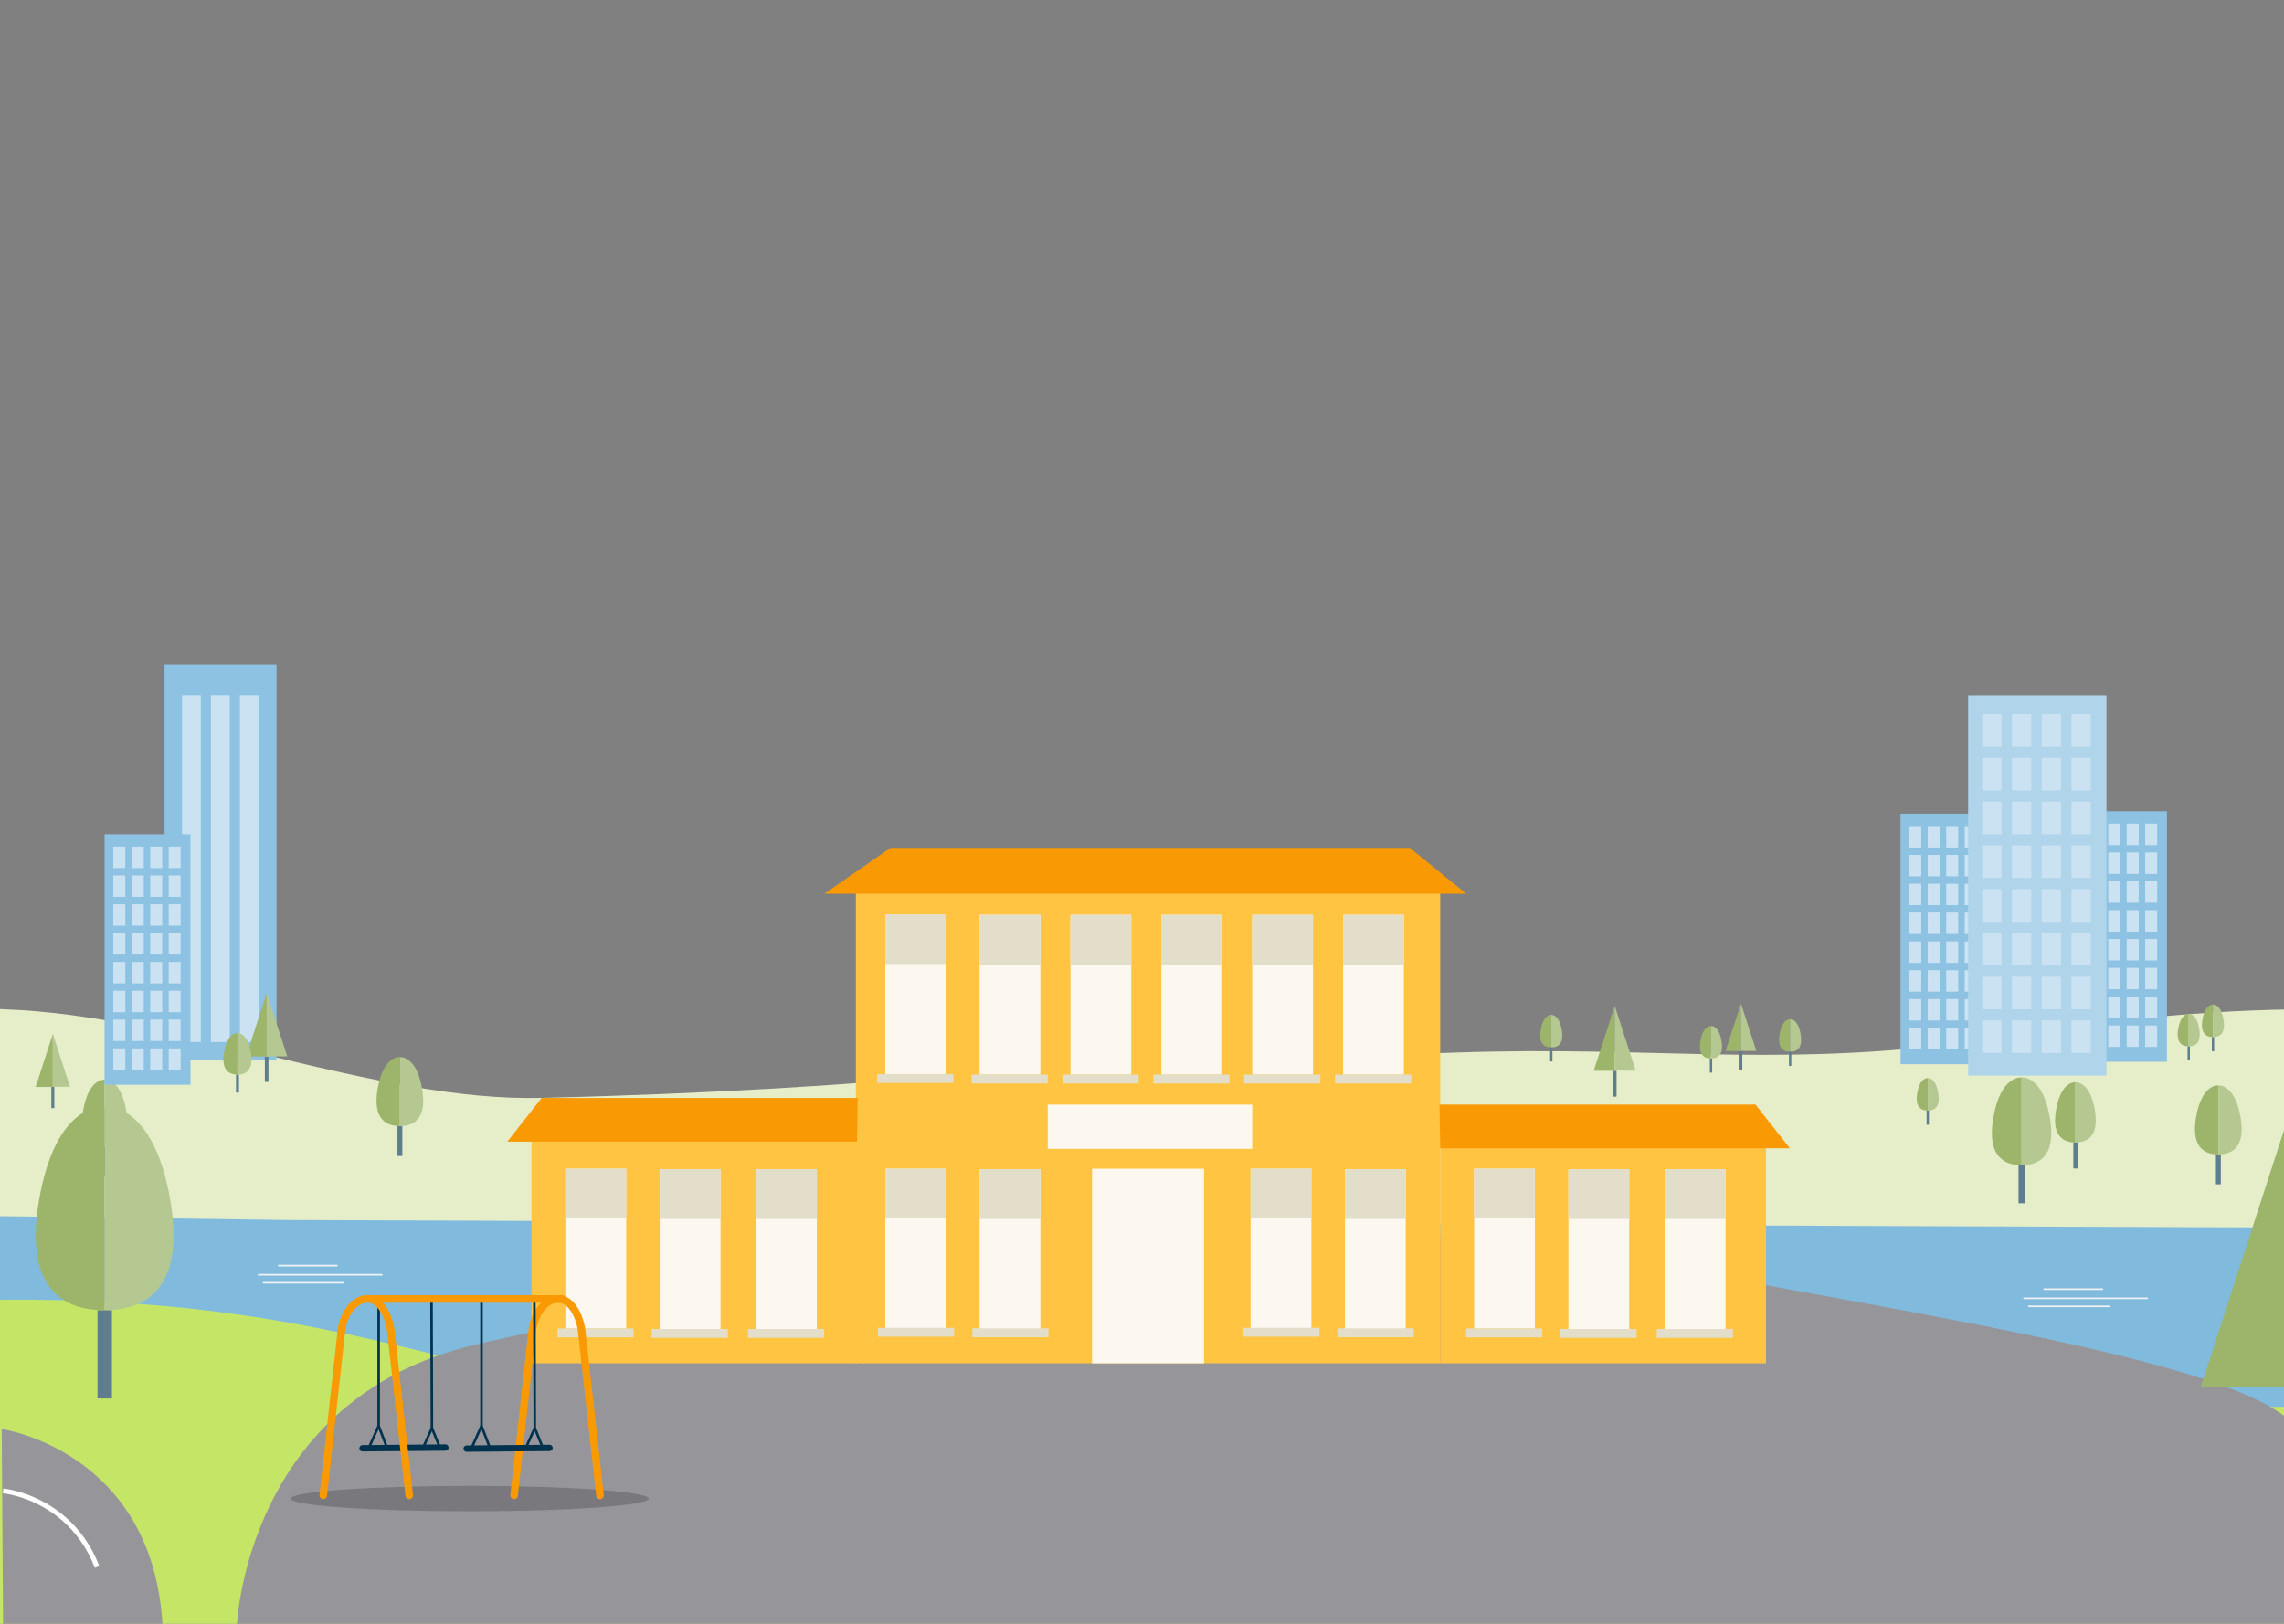 <svg xmlns="http://www.w3.org/2000/svg" viewBox="0 0 1440 1024"><rect x="0" y="0" width="1440" height="1024" fill="#808080" stroke="none"/><title>École</title><g id="fond"><path d="M2321.89,690c-270.68-14.11-198.46-39.65-448.64-20.45-207.59,15.93-362.4-33.94-428-33-262.17,3.59-597.54,120.87-605.62,123.79-227.4,82.11,2501.67,142.79,3481.79,135.17V686.38C4074,725.66,2799.05,714.88,2321.89,690Z" style="fill:#e5eec9"/><path d="M1277.21,772.89c-3.53-2.92-40.2-37.21-43.63-40.29-18.29-16.4,91-85.18-.44-74.28-119.74,14.27-193.11,1.25-315.07,5.45-121.06,4.17-262.32,7.18-317,13.59s-154.3,12.5-259.58,15-229.3-52.31-339.57-55.9c-93.24-3-338.7-61-486.93,121.27,0,0,3.29,84.54,252.33,79.27C14.3,831.81,1451.83,917.16,1277.21,772.89Z" style="fill:#e5eec9"/><path d="M-4345.21,802.67s313.32-40.58,861.61-36.19,928.24-18,1348.6-10.4,696.94,7.25,696.94,7.25l294-35.39a730.9,730.9,0,0,1,133-3.8l535.63,35.55q15.21,1,30.45,1.21l626.86,8.49,1095.33,4.1,166,.62L2188,780.67a950.79,950.79,0,0,1,116.45,8.18l587.75,77.8c-203.55,5.33-586,69.43-1050.5,69.51-1537.52.28-4060-83.28-4698.65-80.87C-3688.49,858.44-4345.21,802.67-4345.21,802.67Z" style="fill:#80bbde"/><path d="M2892.23,866.65c-100.14,9.72-1421.09,21-1548.91,21-158.45,0-810.14,7.5-932.62-5.73C290.41,869,203,817.62,0,819.64c-1050.41,10.45-2943.84-6.11-3403.42,31.48-142,11.61-696.57-15.57-1004.39,4.4S-4915.7,842.2-5162,835.33s-514.36,41.78-760.61,43.22-593.77-16.38-1086.28-23-946.53-20.19-946.53-20.19c-364.78,0-566.79,107-686.82,117.33v72.2l12963.66,1V868.19C4320.37,868.3,2893.32,866.55,2892.23,866.65Z" style="fill:#c5e567"/></g><g id="ECOLE"><path d="M1451.5,909.16v115.7l-1302.13-.24s5.79-142.72,150-176.57c132.91-31.21,198.36-29.12,335.36-62.45,44.59-10.84,83.65-10.17,116.05-4.32,73.59,13.28,149.74-13.52,222.78,2.15,187.71,40.27,472.63,74.76,478,125.73" style="fill:#96969a"/><path d="M252.1,666.63s-10.53-1.27-14.09,20.42c-3.22,19.61,6.47,23.09,14.09,23.09Z" style="fill:#9db56b"/><path d="M252.1,666.63s10.53-1.27,14.09,20.42c3.22,19.61-6.47,23.09-14.09,23.09Z" style="fill:#b6c891"/><rect x="250.58" y="710.14" width="3.09" height="18.84" style="fill:#5e7e8f"/><path d="M1274.56,679.44s-13.4-1.62-17.94,26c-4.09,25,8.24,29.39,17.94,29.39Z" style="fill:#9db56b"/><path d="M1274.56,679.44s13.4-1.62,17.93,26c4.09,25-8.24,29.39-17.93,29.39Z" style="fill:#b6c891"/><rect x="1272.62" y="734.82" width="3.93" height="23.98" style="fill:#5e7e8f"/><path d="M1398.58,684.51s-10.53-1.27-14.09,20.43c-3.22,19.61,6.47,23.09,14.09,23.09Z" style="fill:#9db56b"/><path d="M1398.58,684.51s10.53-1.27,14.09,20.43c3.22,19.61-6.47,23.09-14.09,23.09Z" style="fill:#b6c891"/><rect x="1397.06" y="728.03" width="3.09" height="18.84" style="fill:#5e7e8f"/><path d="M1308.49,682.51s-9.17-1.1-12.28,17.81c-2.8,17.09,5.64,20.13,12.28,20.13Z" style="fill:#9db56b"/><path d="M1308.49,682.51s9.18-1.1,12.29,17.81c2.8,17.09-5.64,20.13-12.29,20.13Z" style="fill:#b6c891"/><rect x="1307.17" y="720.45" width="2.69" height="16.43" style="fill:#5e7e8f"/><path d="M1379.92,639.34s-5-.6-6.65,9.63c-1.52,9.25,3,10.9,6.65,10.9Z" style="fill:#9db56b"/><path d="M1379.92,639.34s5-.6,6.64,9.63c1.52,9.25-3,10.9-6.64,10.9Z" style="fill:#b6c891"/><rect x="1379.2" y="659.87" width="1.46" height="8.89" style="fill:#5e7e8f"/><path d="M1395.22,633.49s-5-.6-6.65,9.63c-1.52,9.26,3,10.9,6.65,10.9Z" style="fill:#9db56b"/><path d="M1395.22,633.49s5-.6,6.64,9.63c1.52,9.26-3,10.9-6.64,10.9Z" style="fill:#b6c891"/><rect x="1394.5" y="654.02" width="1.46" height="8.89" style="fill:#5e7e8f"/><path d="M1215.38,679.85s-5-.6-6.65,9.63c-1.51,9.25,3.06,10.9,6.65,10.9Z" style="fill:#9db56b"/><path d="M1215.38,679.85s5-.6,6.65,9.63c1.52,9.25-3,10.9-6.65,10.9Z" style="fill:#b6c891"/><rect x="1214.66" y="700.38" width="1.46" height="8.89" style="fill:#5e7e8f"/><path d="M1078.71,647s-5-.6-6.65,9.63c-1.52,9.25,3.06,10.9,6.65,10.9Z" style="fill:#9db56b"/><path d="M1078.71,647s5-.6,6.65,9.63c1.52,9.25-3.06,10.9-6.65,10.9Z" style="fill:#b6c891"/><rect x="1077.99" y="667.56" width="1.46" height="8.89" style="fill:#5e7e8f"/><path d="M1128.61,642.75s-5-.6-6.65,9.63c-1.52,9.26,3,10.9,6.65,10.9Z" style="fill:#9db56b"/><path d="M1128.61,642.75s5-.6,6.65,9.63c1.51,9.26-3.06,10.9-6.65,10.9Z" style="fill:#b6c891"/><rect x="1127.89" y="663.28" width="1.46" height="8.89" style="fill:#5e7e8f"/><path d="M978,640s-5-.6-6.64,9.64c-1.52,9.25,3,10.89,6.64,10.89Z" style="fill:#9db56b"/><path d="M978,640s5-.6,6.65,9.64c1.52,9.25-3,10.89-6.65,10.89Z" style="fill:#b6c891"/><rect x="977.29" y="660.5" width="1.46" height="8.89" style="fill:#5e7e8f"/><path d="M66,680.89s-10.19-1.23-13.64,19.76C49.27,719.62,58.64,723,66,723Z" style="fill:#9db56b"/><path d="M66,680.89s10.18-1.23,13.63,19.76C82.76,719.62,73.39,723,66,723Z" style="fill:#b6c891"/><rect x="64.54" y="722.99" width="2.99" height="18.23" style="fill:#5e7e8f"/><rect x="32.37" y="685.46" width="1.89" height="13.33" style="fill:#5e7e8f"/><polygon points="33.32 652.03 33.32 685.46 22.49 685.46 33.32 652.03" style="fill:#9db56b"/><polyline points="44.15 685.35 33.32 651.93 33.32 685.35" style="fill:#b6c891"/><rect x="1198.23" y="513.18" width="54.17" height="157.94" style="fill:#8dc2e2"/><rect id="fenetre" x="1203.74" y="520.96" width="7.56" height="13.53" style="fill:#cae2f1"/><rect id="fenetre-2" data-name="fenetre" x="1215.38" y="520.96" width="7.56" height="13.53" style="fill:#cae2f1"/><rect id="fenetre-3" data-name="fenetre" x="1227.02" y="520.96" width="7.56" height="13.53" style="fill:#cae2f1"/><rect id="fenetre-4" data-name="fenetre" x="1238.66" y="520.96" width="7.56" height="13.53" style="fill:#cae2f1"/><rect id="fenetre-5" data-name="fenetre" x="1203.74" y="539.13" width="7.56" height="13.53" style="fill:#cae2f1"/><rect id="fenetre-6" data-name="fenetre" x="1215.38" y="539.13" width="7.56" height="13.53" style="fill:#cae2f1"/><rect id="fenetre-7" data-name="fenetre" x="1227.02" y="539.13" width="7.56" height="13.53" style="fill:#cae2f1"/><rect id="fenetre-8" data-name="fenetre" x="1238.66" y="539.13" width="7.56" height="13.53" style="fill:#cae2f1"/><rect id="fenetre-9" data-name="fenetre" x="1203.74" y="557.31" width="7.56" height="13.53" style="fill:#cae2f1"/><rect id="fenetre-10" data-name="fenetre" x="1215.38" y="557.31" width="7.56" height="13.53" style="fill:#cae2f1"/><rect id="fenetre-11" data-name="fenetre" x="1227.02" y="557.31" width="7.56" height="13.53" style="fill:#cae2f1"/><rect id="fenetre-12" data-name="fenetre" x="1238.66" y="557.31" width="7.56" height="13.53" style="fill:#cae2f1"/><rect id="fenetre-13" data-name="fenetre" x="1203.74" y="575.49" width="7.56" height="13.53" style="fill:#cae2f1"/><rect id="fenetre-14" data-name="fenetre" x="1215.38" y="575.49" width="7.56" height="13.53" style="fill:#cae2f1"/><rect id="fenetre-15" data-name="fenetre" x="1227.02" y="575.49" width="7.56" height="13.53" style="fill:#cae2f1"/><rect id="fenetre-16" data-name="fenetre" x="1238.66" y="575.49" width="7.56" height="13.53" style="fill:#cae2f1"/><rect id="fenetre-17" data-name="fenetre" x="1203.74" y="593.67" width="7.56" height="13.53" style="fill:#cae2f1"/><rect id="fenetre-18" data-name="fenetre" x="1215.38" y="593.67" width="7.56" height="13.53" style="fill:#cae2f1"/><rect id="fenetre-19" data-name="fenetre" x="1227.02" y="593.67" width="7.56" height="13.53" style="fill:#cae2f1"/><rect id="fenetre-20" data-name="fenetre" x="1238.66" y="593.67" width="7.56" height="13.53" style="fill:#cae2f1"/><rect id="fenetre-21" data-name="fenetre" x="1203.74" y="611.84" width="7.56" height="13.53" style="fill:#cae2f1"/><rect id="fenetre-22" data-name="fenetre" x="1215.38" y="611.84" width="7.56" height="13.53" style="fill:#cae2f1"/><rect id="fenetre-23" data-name="fenetre" x="1227.02" y="611.84" width="7.56" height="13.53" style="fill:#cae2f1"/><rect id="fenetre-24" data-name="fenetre" x="1238.66" y="611.84" width="7.56" height="13.53" style="fill:#cae2f1"/><rect id="fenetre-25" data-name="fenetre" x="1203.74" y="630.02" width="7.56" height="13.53" style="fill:#cae2f1"/><rect id="fenetre-26" data-name="fenetre" x="1215.38" y="630.02" width="7.56" height="13.53" style="fill:#cae2f1"/><rect id="fenetre-27" data-name="fenetre" x="1227.02" y="630.02" width="7.56" height="13.53" style="fill:#cae2f1"/><rect id="fenetre-28" data-name="fenetre" x="1238.66" y="630.02" width="7.56" height="13.53" style="fill:#cae2f1"/><rect id="fenetre-29" data-name="fenetre" x="1203.74" y="648.2" width="7.56" height="13.53" style="fill:#cae2f1"/><rect id="fenetre-30" data-name="fenetre" x="1215.38" y="648.2" width="7.56" height="13.53" style="fill:#cae2f1"/><rect id="fenetre-31" data-name="fenetre" x="1227.02" y="648.2" width="7.56" height="13.53" style="fill:#cae2f1"/><rect id="fenetre-32" data-name="fenetre" x="1238.66" y="648.2" width="7.56" height="13.53" style="fill:#cae2f1"/><rect x="1312.03" y="511.67" width="54.17" height="157.94" style="fill:#8dc2e2"/><rect id="fenetre-33" data-name="fenetre" x="1317.55" y="519.44" width="7.56" height="13.53" style="fill:#cae2f1"/><rect id="fenetre-34" data-name="fenetre" x="1329.18" y="519.44" width="7.56" height="13.53" style="fill:#cae2f1"/><rect id="fenetre-35" data-name="fenetre" x="1340.82" y="519.44" width="7.56" height="13.53" style="fill:#cae2f1"/><rect id="fenetre-36" data-name="fenetre" x="1352.46" y="519.44" width="7.56" height="13.53" style="fill:#cae2f1"/><rect id="fenetre-37" data-name="fenetre" x="1317.55" y="537.62" width="7.56" height="13.53" style="fill:#cae2f1"/><rect id="fenetre-38" data-name="fenetre" x="1329.18" y="537.62" width="7.56" height="13.53" style="fill:#cae2f1"/><rect id="fenetre-39" data-name="fenetre" x="1340.82" y="537.62" width="7.56" height="13.53" style="fill:#cae2f1"/><rect id="fenetre-40" data-name="fenetre" x="1352.46" y="537.62" width="7.56" height="13.53" style="fill:#cae2f1"/><rect id="fenetre-41" data-name="fenetre" x="1317.55" y="555.8" width="7.56" height="13.53" style="fill:#cae2f1"/><rect id="fenetre-42" data-name="fenetre" x="1329.18" y="555.8" width="7.56" height="13.53" style="fill:#cae2f1"/><rect id="fenetre-43" data-name="fenetre" x="1340.82" y="555.8" width="7.56" height="13.53" style="fill:#cae2f1"/><rect id="fenetre-44" data-name="fenetre" x="1352.46" y="555.8" width="7.56" height="13.53" style="fill:#cae2f1"/><rect id="fenetre-45" data-name="fenetre" x="1317.55" y="573.98" width="7.56" height="13.53" style="fill:#cae2f1"/><rect id="fenetre-46" data-name="fenetre" x="1329.18" y="573.98" width="7.56" height="13.53" style="fill:#cae2f1"/><rect id="fenetre-47" data-name="fenetre" x="1340.82" y="573.98" width="7.56" height="13.53" style="fill:#cae2f1"/><rect id="fenetre-48" data-name="fenetre" x="1352.46" y="573.98" width="7.56" height="13.53" style="fill:#cae2f1"/><rect id="fenetre-49" data-name="fenetre" x="1317.55" y="592.15" width="7.56" height="13.53" style="fill:#cae2f1"/><rect id="fenetre-50" data-name="fenetre" x="1329.18" y="592.15" width="7.56" height="13.53" style="fill:#cae2f1"/><rect id="fenetre-51" data-name="fenetre" x="1340.82" y="592.15" width="7.56" height="13.53" style="fill:#cae2f1"/><rect id="fenetre-52" data-name="fenetre" x="1352.46" y="592.15" width="7.56" height="13.53" style="fill:#cae2f1"/><rect id="fenetre-53" data-name="fenetre" x="1317.55" y="610.33" width="7.56" height="13.53" style="fill:#cae2f1"/><rect id="fenetre-54" data-name="fenetre" x="1329.18" y="610.33" width="7.56" height="13.53" style="fill:#cae2f1"/><rect id="fenetre-55" data-name="fenetre" x="1340.82" y="610.33" width="7.56" height="13.53" style="fill:#cae2f1"/><rect id="fenetre-56" data-name="fenetre" x="1352.46" y="610.33" width="7.56" height="13.53" style="fill:#cae2f1"/><rect id="fenetre-57" data-name="fenetre" x="1317.55" y="628.51" width="7.56" height="13.53" style="fill:#cae2f1"/><rect id="fenetre-58" data-name="fenetre" x="1329.18" y="628.51" width="7.56" height="13.53" style="fill:#cae2f1"/><rect id="fenetre-59" data-name="fenetre" x="1340.82" y="628.51" width="7.56" height="13.53" style="fill:#cae2f1"/><rect id="fenetre-60" data-name="fenetre" x="1352.46" y="628.51" width="7.56" height="13.53" style="fill:#cae2f1"/><rect id="fenetre-61" data-name="fenetre" x="1317.55" y="646.68" width="7.56" height="13.53" style="fill:#cae2f1"/><rect id="fenetre-62" data-name="fenetre" x="1329.18" y="646.68" width="7.56" height="13.53" style="fill:#cae2f1"/><rect id="fenetre-63" data-name="fenetre" x="1340.82" y="646.68" width="7.56" height="13.53" style="fill:#cae2f1"/><rect id="fenetre-64" data-name="fenetre" x="1352.46" y="646.68" width="7.56" height="13.53" style="fill:#cae2f1"/><rect x="1240.85" y="438.6" width="87.21" height="239.71" style="fill:#b0d5eb"/><rect id="fenetre-65" data-name="fenetre" x="1249.73" y="450.4" width="12.18" height="20.54" style="fill:#cae2f1"/><rect id="fenetre-66" data-name="fenetre" x="1268.47" y="450.4" width="12.18" height="20.54" style="fill:#cae2f1"/><rect id="fenetre-67" data-name="fenetre" x="1287.2" y="450.4" width="12.18" height="20.54" style="fill:#cae2f1"/><rect id="fenetre-68" data-name="fenetre" x="1305.94" y="450.4" width="12.18" height="20.54" style="fill:#cae2f1"/><rect id="fenetre-69" data-name="fenetre" x="1249.73" y="477.99" width="12.18" height="20.54" style="fill:#cae2f1"/><rect id="fenetre-70" data-name="fenetre" x="1268.47" y="477.99" width="12.18" height="20.54" style="fill:#cae2f1"/><rect id="fenetre-71" data-name="fenetre" x="1287.2" y="477.99" width="12.18" height="20.54" style="fill:#cae2f1"/><rect id="fenetre-72" data-name="fenetre" x="1305.94" y="477.99" width="12.18" height="20.54" style="fill:#cae2f1"/><rect id="fenetre-73" data-name="fenetre" x="1249.73" y="505.58" width="12.18" height="20.54" style="fill:#cae2f1"/><rect id="fenetre-74" data-name="fenetre" x="1268.47" y="505.58" width="12.18" height="20.54" style="fill:#cae2f1"/><rect id="fenetre-75" data-name="fenetre" x="1287.2" y="505.58" width="12.18" height="20.54" style="fill:#cae2f1"/><rect id="fenetre-76" data-name="fenetre" x="1305.94" y="505.58" width="12.18" height="20.54" style="fill:#cae2f1"/><rect id="fenetre-77" data-name="fenetre" x="1249.73" y="533.17" width="12.18" height="20.54" style="fill:#cae2f1"/><rect id="fenetre-78" data-name="fenetre" x="1268.47" y="533.17" width="12.18" height="20.54" style="fill:#cae2f1"/><rect id="fenetre-79" data-name="fenetre" x="1287.2" y="533.17" width="12.18" height="20.54" style="fill:#cae2f1"/><rect id="fenetre-80" data-name="fenetre" x="1305.94" y="533.17" width="12.18" height="20.54" style="fill:#cae2f1"/><rect id="fenetre-81" data-name="fenetre" x="1249.73" y="560.75" width="12.18" height="20.54" style="fill:#cae2f1"/><rect id="fenetre-82" data-name="fenetre" x="1268.47" y="560.75" width="12.18" height="20.54" style="fill:#cae2f1"/><rect id="fenetre-83" data-name="fenetre" x="1287.2" y="560.75" width="12.18" height="20.54" style="fill:#cae2f1"/><rect id="fenetre-84" data-name="fenetre" x="1305.94" y="560.75" width="12.18" height="20.54" style="fill:#cae2f1"/><rect id="fenetre-85" data-name="fenetre" x="1249.73" y="588.34" width="12.18" height="20.54" style="fill:#cae2f1"/><rect id="fenetre-86" data-name="fenetre" x="1268.47" y="588.34" width="12.18" height="20.54" style="fill:#cae2f1"/><rect id="fenetre-87" data-name="fenetre" x="1287.2" y="588.34" width="12.18" height="20.54" style="fill:#cae2f1"/><rect id="fenetre-88" data-name="fenetre" x="1305.94" y="588.34" width="12.18" height="20.54" style="fill:#cae2f1"/><rect id="fenetre-89" data-name="fenetre" x="1249.73" y="615.93" width="12.18" height="20.54" style="fill:#cae2f1"/><rect id="fenetre-90" data-name="fenetre" x="1268.47" y="615.93" width="12.18" height="20.54" style="fill:#cae2f1"/><rect id="fenetre-91" data-name="fenetre" x="1287.2" y="615.93" width="12.18" height="20.54" style="fill:#cae2f1"/><rect id="fenetre-92" data-name="fenetre" x="1305.94" y="615.93" width="12.18" height="20.54" style="fill:#cae2f1"/><rect id="fenetre-93" data-name="fenetre" x="1249.73" y="643.52" width="12.18" height="20.54" style="fill:#cae2f1"/><rect id="fenetre-94" data-name="fenetre" x="1268.47" y="643.52" width="12.18" height="20.54" style="fill:#cae2f1"/><rect id="fenetre-95" data-name="fenetre" x="1287.2" y="643.52" width="12.18" height="20.54" style="fill:#cae2f1"/><rect id="fenetre-96" data-name="fenetre" x="1305.94" y="643.52" width="12.18" height="20.54" style="fill:#cae2f1"/><rect x="103.75" y="419.07" width="70.58" height="249.43" style="fill:#8dc2e2"/><rect id="fenetre-97" data-name="fenetre" x="114.77" y="438.53" width="11.85" height="218.59" style="fill:#cae2f1"/><rect id="fenetre-98" data-name="fenetre" x="132.99" y="438.53" width="11.85" height="218.59" style="fill:#cae2f1"/><rect id="fenetre-99" data-name="fenetre" x="151.22" y="438.53" width="11.85" height="218.59" style="fill:#cae2f1"/><rect x="65.93" y="526.13" width="54.17" height="157.94" style="fill:#8dc2e2"/><rect id="fenetre-100" data-name="fenetre" x="71.44" y="533.91" width="7.56" height="13.53" style="fill:#cae2f1"/><rect id="fenetre-101" data-name="fenetre" x="83.08" y="533.91" width="7.56" height="13.53" style="fill:#cae2f1"/><rect id="fenetre-102" data-name="fenetre" x="94.71" y="533.91" width="7.56" height="13.53" style="fill:#cae2f1"/><rect id="fenetre-103" data-name="fenetre" x="106.35" y="533.91" width="7.56" height="13.53" style="fill:#cae2f1"/><rect id="fenetre-104" data-name="fenetre" x="71.44" y="552.08" width="7.56" height="13.53" style="fill:#cae2f1"/><rect id="fenetre-105" data-name="fenetre" x="83.08" y="552.08" width="7.56" height="13.53" style="fill:#cae2f1"/><rect id="fenetre-106" data-name="fenetre" x="94.71" y="552.08" width="7.56" height="13.53" style="fill:#cae2f1"/><rect id="fenetre-107" data-name="fenetre" x="106.35" y="552.08" width="7.56" height="13.53" style="fill:#cae2f1"/><rect id="fenetre-108" data-name="fenetre" x="71.44" y="570.26" width="7.56" height="13.53" style="fill:#cae2f1"/><rect id="fenetre-109" data-name="fenetre" x="83.08" y="570.26" width="7.56" height="13.53" style="fill:#cae2f1"/><rect id="fenetre-110" data-name="fenetre" x="94.71" y="570.26" width="7.56" height="13.53" style="fill:#cae2f1"/><rect id="fenetre-111" data-name="fenetre" x="106.35" y="570.26" width="7.56" height="13.53" style="fill:#cae2f1"/><rect id="fenetre-112" data-name="fenetre" x="71.44" y="588.44" width="7.56" height="13.53" style="fill:#cae2f1"/><rect id="fenetre-113" data-name="fenetre" x="83.08" y="588.44" width="7.56" height="13.53" style="fill:#cae2f1"/><rect id="fenetre-114" data-name="fenetre" x="94.71" y="588.44" width="7.56" height="13.53" style="fill:#cae2f1"/><rect id="fenetre-115" data-name="fenetre" x="106.35" y="588.44" width="7.56" height="13.53" style="fill:#cae2f1"/><rect id="fenetre-116" data-name="fenetre" x="71.44" y="606.62" width="7.56" height="13.53" style="fill:#cae2f1"/><rect id="fenetre-117" data-name="fenetre" x="83.08" y="606.62" width="7.56" height="13.53" style="fill:#cae2f1"/><rect id="fenetre-118" data-name="fenetre" x="94.71" y="606.62" width="7.56" height="13.53" style="fill:#cae2f1"/><rect id="fenetre-119" data-name="fenetre" x="106.35" y="606.62" width="7.56" height="13.53" style="fill:#cae2f1"/><rect id="fenetre-120" data-name="fenetre" x="71.44" y="624.79" width="7.56" height="13.53" style="fill:#cae2f1"/><rect id="fenetre-121" data-name="fenetre" x="83.08" y="624.79" width="7.56" height="13.53" style="fill:#cae2f1"/><rect id="fenetre-122" data-name="fenetre" x="94.71" y="624.79" width="7.56" height="13.53" style="fill:#cae2f1"/><rect id="fenetre-123" data-name="fenetre" x="106.35" y="624.79" width="7.56" height="13.53" style="fill:#cae2f1"/><rect id="fenetre-124" data-name="fenetre" x="71.44" y="642.97" width="7.56" height="13.53" style="fill:#cae2f1"/><rect id="fenetre-125" data-name="fenetre" x="83.08" y="642.97" width="7.56" height="13.53" style="fill:#cae2f1"/><rect id="fenetre-126" data-name="fenetre" x="94.71" y="642.97" width="7.56" height="13.53" style="fill:#cae2f1"/><rect id="fenetre-127" data-name="fenetre" x="106.35" y="642.97" width="7.56" height="13.53" style="fill:#cae2f1"/><rect id="fenetre-128" data-name="fenetre" x="71.44" y="661.15" width="7.56" height="13.53" style="fill:#cae2f1"/><rect id="fenetre-129" data-name="fenetre" x="83.08" y="661.15" width="7.56" height="13.53" style="fill:#cae2f1"/><rect id="fenetre-130" data-name="fenetre" x="94.71" y="661.15" width="7.56" height="13.53" style="fill:#cae2f1"/><rect id="fenetre-131" data-name="fenetre" x="106.35" y="661.15" width="7.56" height="13.53" style="fill:#cae2f1"/><rect x="539.59" y="557.91" width="368.4" height="301.8" style="fill:#ffc441"/><rect x="558.13" y="576.6" width="38.32" height="100.75" style="fill:#fcf8f0"/><rect x="558.13" y="576.6" width="38.32" height="31.35" style="fill:#e3deca"/><rect x="553.08" y="677.36" width="48" height="5.58" style="fill:#e3deca"/><rect x="617.6" y="576.92" width="38.32" height="100.75" style="fill:#fcf8f0"/><rect x="617.6" y="576.92" width="38.32" height="31.35" style="fill:#e3deca"/><rect x="612.54" y="677.68" width="48" height="5.58" style="fill:#e3deca"/><rect x="674.89" y="576.92" width="38.32" height="100.75" style="fill:#fcf8f0"/><rect x="674.89" y="576.92" width="38.32" height="31.35" style="fill:#e3deca"/><rect x="669.84" y="677.68" width="48" height="5.58" style="fill:#e3deca"/><rect x="732.18" y="576.92" width="38.32" height="100.75" style="fill:#fcf8f0"/><rect x="732.18" y="576.92" width="38.32" height="31.35" style="fill:#e3deca"/><rect x="727.13" y="677.68" width="48" height="5.58" style="fill:#e3deca"/><rect x="789.47" y="576.92" width="38.32" height="100.75" style="fill:#fcf8f0"/><rect x="789.47" y="576.92" width="38.32" height="31.35" style="fill:#e3deca"/><rect x="784.42" y="677.68" width="48" height="5.58" style="fill:#e3deca"/><rect x="846.76" y="576.92" width="38.32" height="100.75" style="fill:#fcf8f0"/><rect x="846.76" y="576.92" width="38.32" height="31.35" style="fill:#e3deca"/><rect x="841.71" y="677.68" width="48" height="5.58" style="fill:#e3deca"/><rect x="558.13" y="737.02" width="38.32" height="100.75" style="fill:#fcf8f0"/><rect x="558.13" y="737.02" width="38.32" height="31.35" style="fill:#e3deca"/><rect x="553.55" y="837.35" width="48" height="5.58" style="fill:#e3deca"/><rect x="617.6" y="737.34" width="38.32" height="100.75" style="fill:#fcf8f0"/><rect x="617.6" y="737.34" width="38.32" height="31.35" style="fill:#e3deca"/><rect x="613.01" y="837.67" width="48" height="5.58" style="fill:#e3deca"/><rect x="788.44" y="737.02" width="38.32" height="100.75" style="fill:#fcf8f0"/><rect x="788.44" y="737.02" width="38.32" height="31.35" style="fill:#e3deca"/><rect x="783.86" y="837.35" width="48" height="5.58" style="fill:#e3deca"/><rect x="847.91" y="737.34" width="38.32" height="100.75" style="fill:#fcf8f0"/><rect x="847.91" y="737.34" width="38.32" height="31.35" style="fill:#e3deca"/><rect x="843.32" y="837.67" width="48" height="5.58" style="fill:#e3deca"/><rect x="688.5" y="737.02" width="70.58" height="122.69" style="fill:#fcf8f0"/><polygon points="519.72 563.65 924.44 563.65 888.85 534.67 561.48 534.67 519.72 563.65" style="fill:#f99a04"/><rect x="907.99" y="711.05" width="205.41" height="148.66" style="fill:#ffc441"/><rect x="929.38" y="737.02" width="38.32" height="100.75" style="fill:#fcf8f0"/><rect x="929.38" y="737.02" width="38.32" height="31.35" style="fill:#e3deca"/><rect x="924.33" y="837.77" width="48" height="5.58" style="fill:#e3deca"/><rect x="988.84" y="737.34" width="38.32" height="100.75" style="fill:#fcf8f0"/><rect x="988.84" y="737.34" width="38.32" height="31.35" style="fill:#e3deca"/><rect x="983.79" y="838.09" width="48" height="5.58" style="fill:#e3deca"/><rect x="1049.57" y="737.34" width="38.32" height="100.75" style="fill:#fcf8f0"/><rect x="1049.57" y="737.34" width="38.32" height="31.35" style="fill:#e3deca"/><rect x="1044.52" y="838.09" width="48" height="5.58" style="fill:#e3deca"/><polygon points="907.99 724.16 1128.47 724.16 1106.8 696.59 907.55 696.59 907.99 724.16" style="fill:#f99a04"/><rect id="facade_gauche" data-name="facade gauche" x="335.08" y="711.05" width="205.41" height="148.66" style="fill:#ffc441"/><rect id="fenetre-132" data-name="fenetre" x="356.47" y="737.02" width="38.32" height="100.75" style="fill:#fcf8f0"/><rect id="rideau" x="356.47" y="737.02" width="38.32" height="31.35" style="fill:#e3deca"/><rect id="rebord_f" data-name="rebord f" x="351.42" y="837.77" width="48" height="5.58" style="fill:#e3deca"/><rect id="fenetre-133" data-name="fenetre" x="415.93" y="737.34" width="38.32" height="100.75" style="fill:#fcf8f0"/><rect id="rideau-2" data-name="rideau" x="415.93" y="737.34" width="38.32" height="31.35" style="fill:#e3deca"/><rect id="rebord_f-2" data-name="rebord f" x="410.88" y="838.09" width="48" height="5.58" style="fill:#e3deca"/><rect id="fenetre-134" data-name="fenetre" x="476.66" y="737.34" width="38.32" height="100.75" style="fill:#fcf8f0"/><rect id="rideau-3" data-name="rideau" x="476.66" y="737.34" width="38.32" height="31.35" style="fill:#e3deca"/><rect id="rebord_f-3" data-name="rebord f" x="471.61" y="838.09" width="48" height="5.58" style="fill:#e3deca"/><polygon points="540.32 719.95 319.84 719.95 341.51 692.38 540.75 692.38 540.32 719.95" style="fill:#f99a04"/><rect x="660.55" y="696.59" width="128.92" height="27.9" style="fill:#fcf8f0"/><path d="M66,697.84s-31.08-3.75-41.58,60.27C14.86,816,43.46,826.28,66,826.28Z" style="fill:#9db56b"/><path d="M66,697.84s31.07-3.75,41.58,60.27C117,816,88.43,826.28,66,826.28Z" style="fill:#b6c891"/><rect x="61.46" y="826.28" width="9.12" height="55.62" style="fill:#5e7e8f"/><polygon points="1446.37 693.02 1446.37 874.44 1387.6 874.44 1446.37 693.02" style="fill:#9db56b"/><rect x="1096.75" y="662.83" width="1.69" height="11.94" style="fill:#5e7e8f"/><polygon points="1097.59 632.89 1097.59 662.83 1087.9 662.83 1097.59 632.89" style="fill:#9db56b"/><polyline points="1107.29 662.74 1097.59 632.8 1097.59 662.74" style="fill:#b6c891"/><rect x="1016.85" y="675.26" width="2.31" height="16.31" style="fill:#5e7e8f"/><polygon points="1018.01 634.38 1018.01 675.26 1004.77 675.26 1018.01 634.38" style="fill:#9db56b"/><polyline points="1031.25 675.13 1018.01 634.25 1018.01 675.13" style="fill:#b6c891"/><rect x="166.99" y="666.29" width="2.26" height="15.97" style="fill:#5e7e8f"/><polygon points="168.12 626.27 168.12 666.29 155.16 666.29 168.12 626.27" style="fill:#9db56b"/><polyline points="181.09 666.17 168.12 626.15 168.12 666.17" style="fill:#b6c891"/><path d="M149.72,651.48s-6.34-.76-8.48,12.29c-1.94,11.8,3.89,13.9,8.48,13.9Z" style="fill:#9db56b"/><path d="M149.72,651.48s6.33-.76,8.48,12.29c1.93,11.8-3.9,13.9-8.48,13.9Z" style="fill:#b6c891"/><rect x="148.8" y="677.67" width="1.86" height="11.34" style="fill:#5e7e8f"/><ellipse cx="296.18" cy="945.04" rx="112.86" ry="8.01" style="fill:#79787d"/><polyline points="238.73 819.14 238.73 899.23 243.96 912.87" style="fill:none;stroke:#00324e;stroke-miterlimit:10;stroke-width:1.591px"/><line x1="238.73" y1="899.23" x2="232.64" y2="912.86" style="fill:none;stroke:#00324e;stroke-miterlimit:10;stroke-width:1.591px"/><line x1="272.31" y1="900.56" x2="272.06" y2="819.14" style="fill:none;stroke:#00324e;stroke-miterlimit:10;stroke-width:1.591px"/><polyline points="266.78 912.87 272.31 900.56 277.33 912.87" style="fill:none;stroke:#00324e;stroke-miterlimit:10;stroke-width:1.591px"/><line x1="228.58" y1="913.32" x2="280.81" y2="912.86" style="fill:none;stroke:#00324e;stroke-linecap:round;stroke-linejoin:round;stroke-width:4px"/><path d="M203.82,943l11.34-103.1a29.78,29.78,0,0,1,4-12.27c2.47-4.09,6.36-8.24,12-8.51,6.19-.29,10.11,5.08,12.38,10a36,36,0,0,1,3,11.21L258,943" style="fill:none;stroke:#f99a04;stroke-linecap:round;stroke-linejoin:round;stroke-width:4.774px"/><path d="M324.13,943l11.33-103.1a30.07,30.07,0,0,1,4-12.27c2.48-4.09,6.37-8.24,12-8.51,6.19-.29,10.12,5.08,12.39,10a36,36,0,0,1,3,11.21L378.26,943" style="fill:none;stroke:#f99a04;stroke-linecap:round;stroke-linejoin:round;stroke-width:4.774px"/><polyline points="303.57 819.14 303.57 899.23 308.79 912.87" style="fill:none;stroke:#00324e;stroke-miterlimit:10;stroke-width:1.591px"/><line x1="303.57" y1="899.23" x2="297.48" y2="912.86" style="fill:none;stroke:#00324e;stroke-miterlimit:10;stroke-width:1.591px"/><line x1="337.15" y1="900.56" x2="336.9" y2="819.14" style="fill:none;stroke:#00324e;stroke-miterlimit:10;stroke-width:1.591px"/><polyline points="331.62 912.87 337.15 900.56 342.17 912.87" style="fill:none;stroke:#00324e;stroke-miterlimit:10;stroke-width:1.591px"/><line x1="294.22" y1="913.54" x2="346.45" y2="913.09" style="fill:none;stroke:#00324e;stroke-linecap:round;stroke-linejoin:round;stroke-width:4px"/><line x1="234.07" y1="819.14" x2="354.37" y2="819.14" style="fill:none;stroke:#f99a04;stroke-linecap:round;stroke-linejoin:round;stroke-width:4.774px"/></g><g id="bateau"><line x1="162.63" y1="803.87" x2="241.13" y2="803.87" style="fill:none;stroke:#f2f2f2;stroke-miterlimit:10"/><line x1="165.7" y1="808.94" x2="217.2" y2="808.94" style="fill:none;stroke:#f2f2f2;stroke-miterlimit:10"/><line x1="175.35" y1="798.11" x2="212.83" y2="798.11" style="fill:none;stroke:#f2f2f2;stroke-miterlimit:10"/><line x1="1275.66" y1="818.73" x2="1354.17" y2="818.73" style="fill:none;stroke:#f2f2f2;stroke-miterlimit:10"/><line x1="1278.73" y1="823.8" x2="1330.23" y2="823.8" style="fill:none;stroke:#f2f2f2;stroke-miterlimit:10"/><line x1="1288.39" y1="812.97" x2="1325.86" y2="812.97" style="fill:none;stroke:#f2f2f2;stroke-miterlimit:10"/></g><g id="borne"><rect x="-1438.06" y="0.57" width="1440" height="1024" style="fill:none"/><path d="M102.45,1024.53C96,914.77,1.09,901.19,1.09,901.19l.85,123.38Z" style="fill:#96969a"/><path d="M1.94,940.19s64,5.72,66.32,85.73" style="fill:none;stroke:#fff;stroke-miterlimit:5;stroke-width:3px;stroke-dasharray:80"/></g></svg>